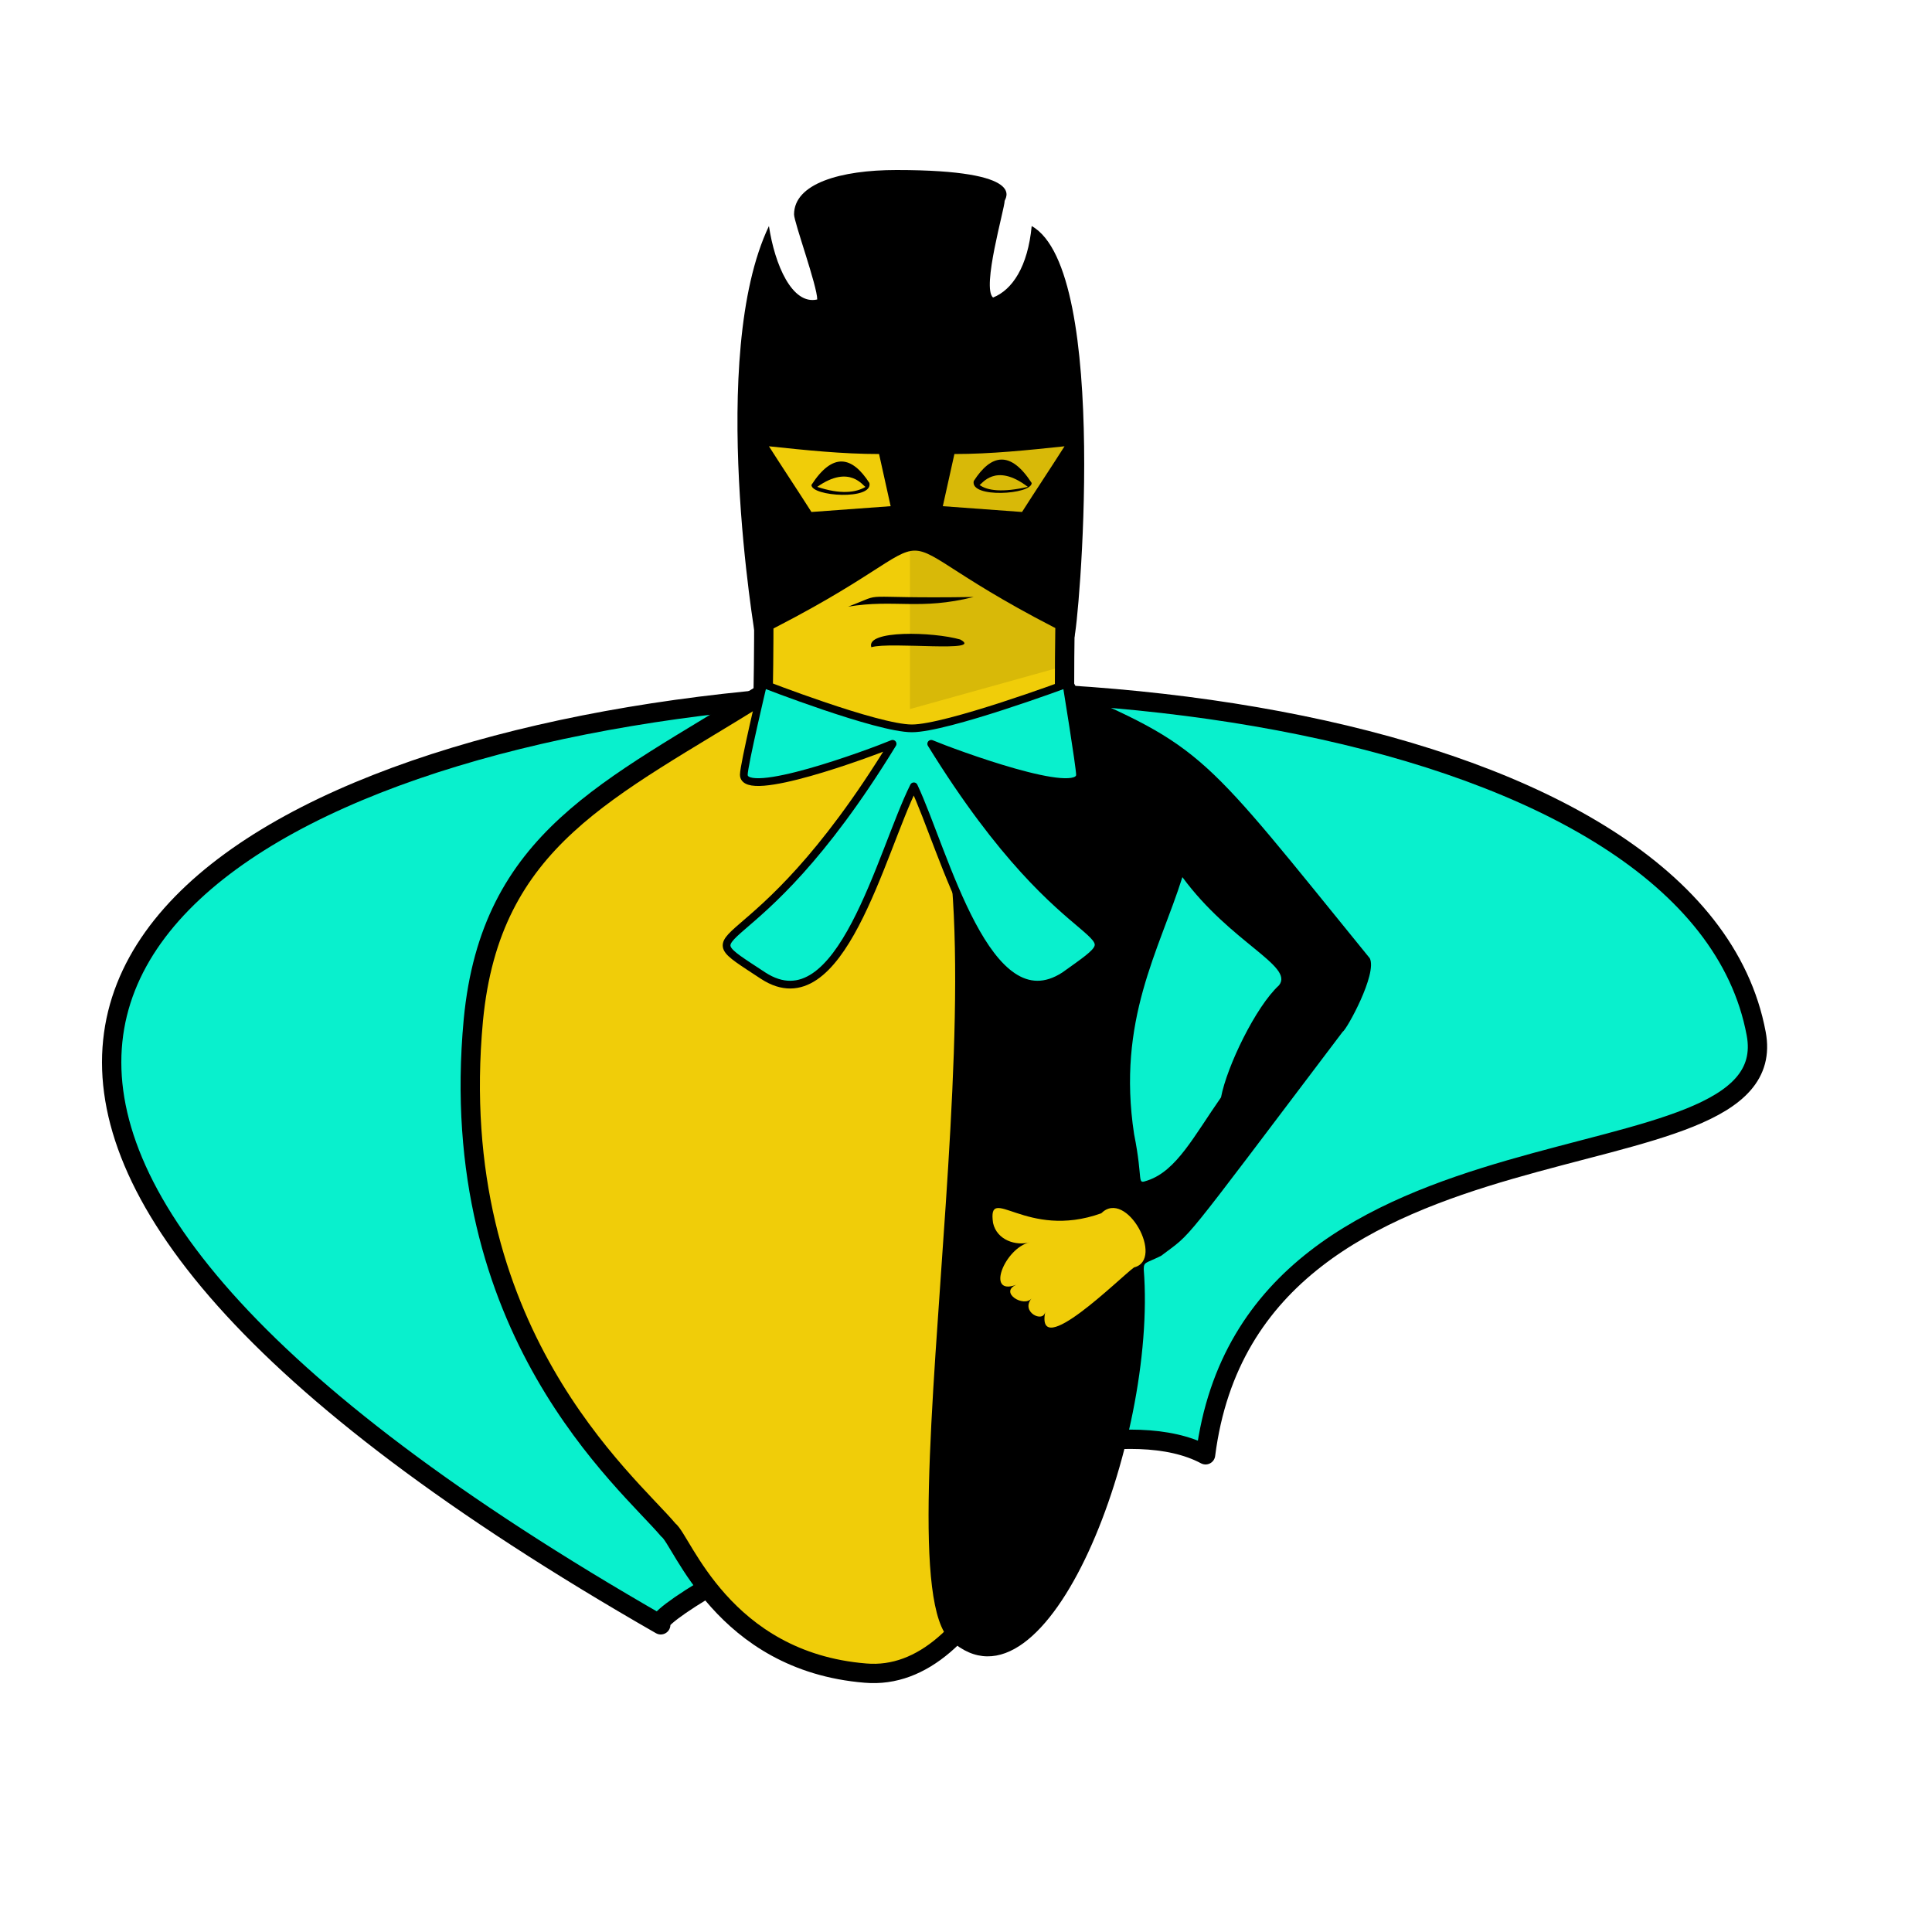 <svg viewBox="0 0 1000 1000" xmlns="http://www.w3.org/2000/svg"><title>Outstanding Cyan Hatmango</title><style type="text/css"> .m {fill: #F0CD09;} .b {stroke: #000000; stroke-width: 10; stroke-linejoin: round;}.b1{stroke: #000000; stroke-width: 4; stroke-linejoin: round;}.sh {fill-opacity: 0.1;} .c{fill:#09f0cd;} .bg{fill:White}</style><rect width="1000" height="1000" class="bg"/><path class="cape5 c b" d="M909 535c-61-327-1429-188-567 306 -11-6 207-128 282-88C648 565 925 620 909 535z" /><path class="mango m b" d="M551 355c0-163 21-147-78-146 -95 0-75-13-78 150 -80 50-141 75-150 169 -15 161 80 239 101 264 7 5 28 68 102 74C566 876 608 463 551 355z" /><path d="M709 496c-87-107-85-109-160-141 0 0-11 13-80 26 63 58-16 433 23 468 50 45 107-103 100-192 0-4 1-3 9-7 17-13 7-1 94-116C697 533 713 504 709 496zM662 510c-12 11-27 42-30 58 -14 20-23 38-38 43 -6 2-2 1-7-24 -9-59 13-95 25-133C637 488 670 500 662 510z" /><path class="hand0 m" d="M570 628c-39 14-59-16-56 5 2 9 12 12 19 10 -13 3-23 28-7 22 -9 4 4 12 8 7 -6 7 6 13 7 7 -5 26 39-18 46-23C603 652 583 615 570 628z" /><g class="mouth"><path d="M504 309c-64 1-44-3-65 5C463 310 476 316 504 309z" /><path d="M497 331c-14-4-49-5-46 4C461 332 510 338 497 331z" /></g><path class="helmet6" d="M534 117c-2 21-10 33-20 37 -6-5 6-46 6-50 0-1 13-16-56-16 -29 0-53 7-53 23 0 4 12 37 12 44 -13 3-22-18-25-38 -32 67-7 213-7 213 121-60 44-60 165 0C558 327 575 140 534 117z" /><g class="visor5 m"><path d="M461 262c-14 1-27 2-41 3 -7-11-15-23-22-34 19 2 38 4 57 4C457 244 459 253 461 262z" /><path d="M488 262c14 1 27 2 41 3 7-11 15-23 22-34 -19 2-38 4-57 4C492 244 490 253 488 262z" /></g><g class="eyes4"><path d="M504 249c-2 9 30 7 30 1C523 233 513 235 504 249zM507 251c1 0 8-12 25 1C519 255 511 254 507 251z" /><path d="M420 251c0 6 32 8 30-1C441 236 431 234 420 251zM423 252c17-12 24 0 25 0C443 255 435 256 423 252z" /></g><polygon class="sh" points="550 345 471 367 471 164 556 215 " /><path class="fastener2 c b1" d="M482 385c12 5 77 29 77 16 0-4-7-47-7-47s-62 23-80 23c-18 0-77-23-77-23s-10 42-10 47c0 13 65-11 77-16 -74 121-111 91-67 120 40 26 61-64 78-98 16 34 38 124 78 98C593 475 556 505 482 385z" /></svg>